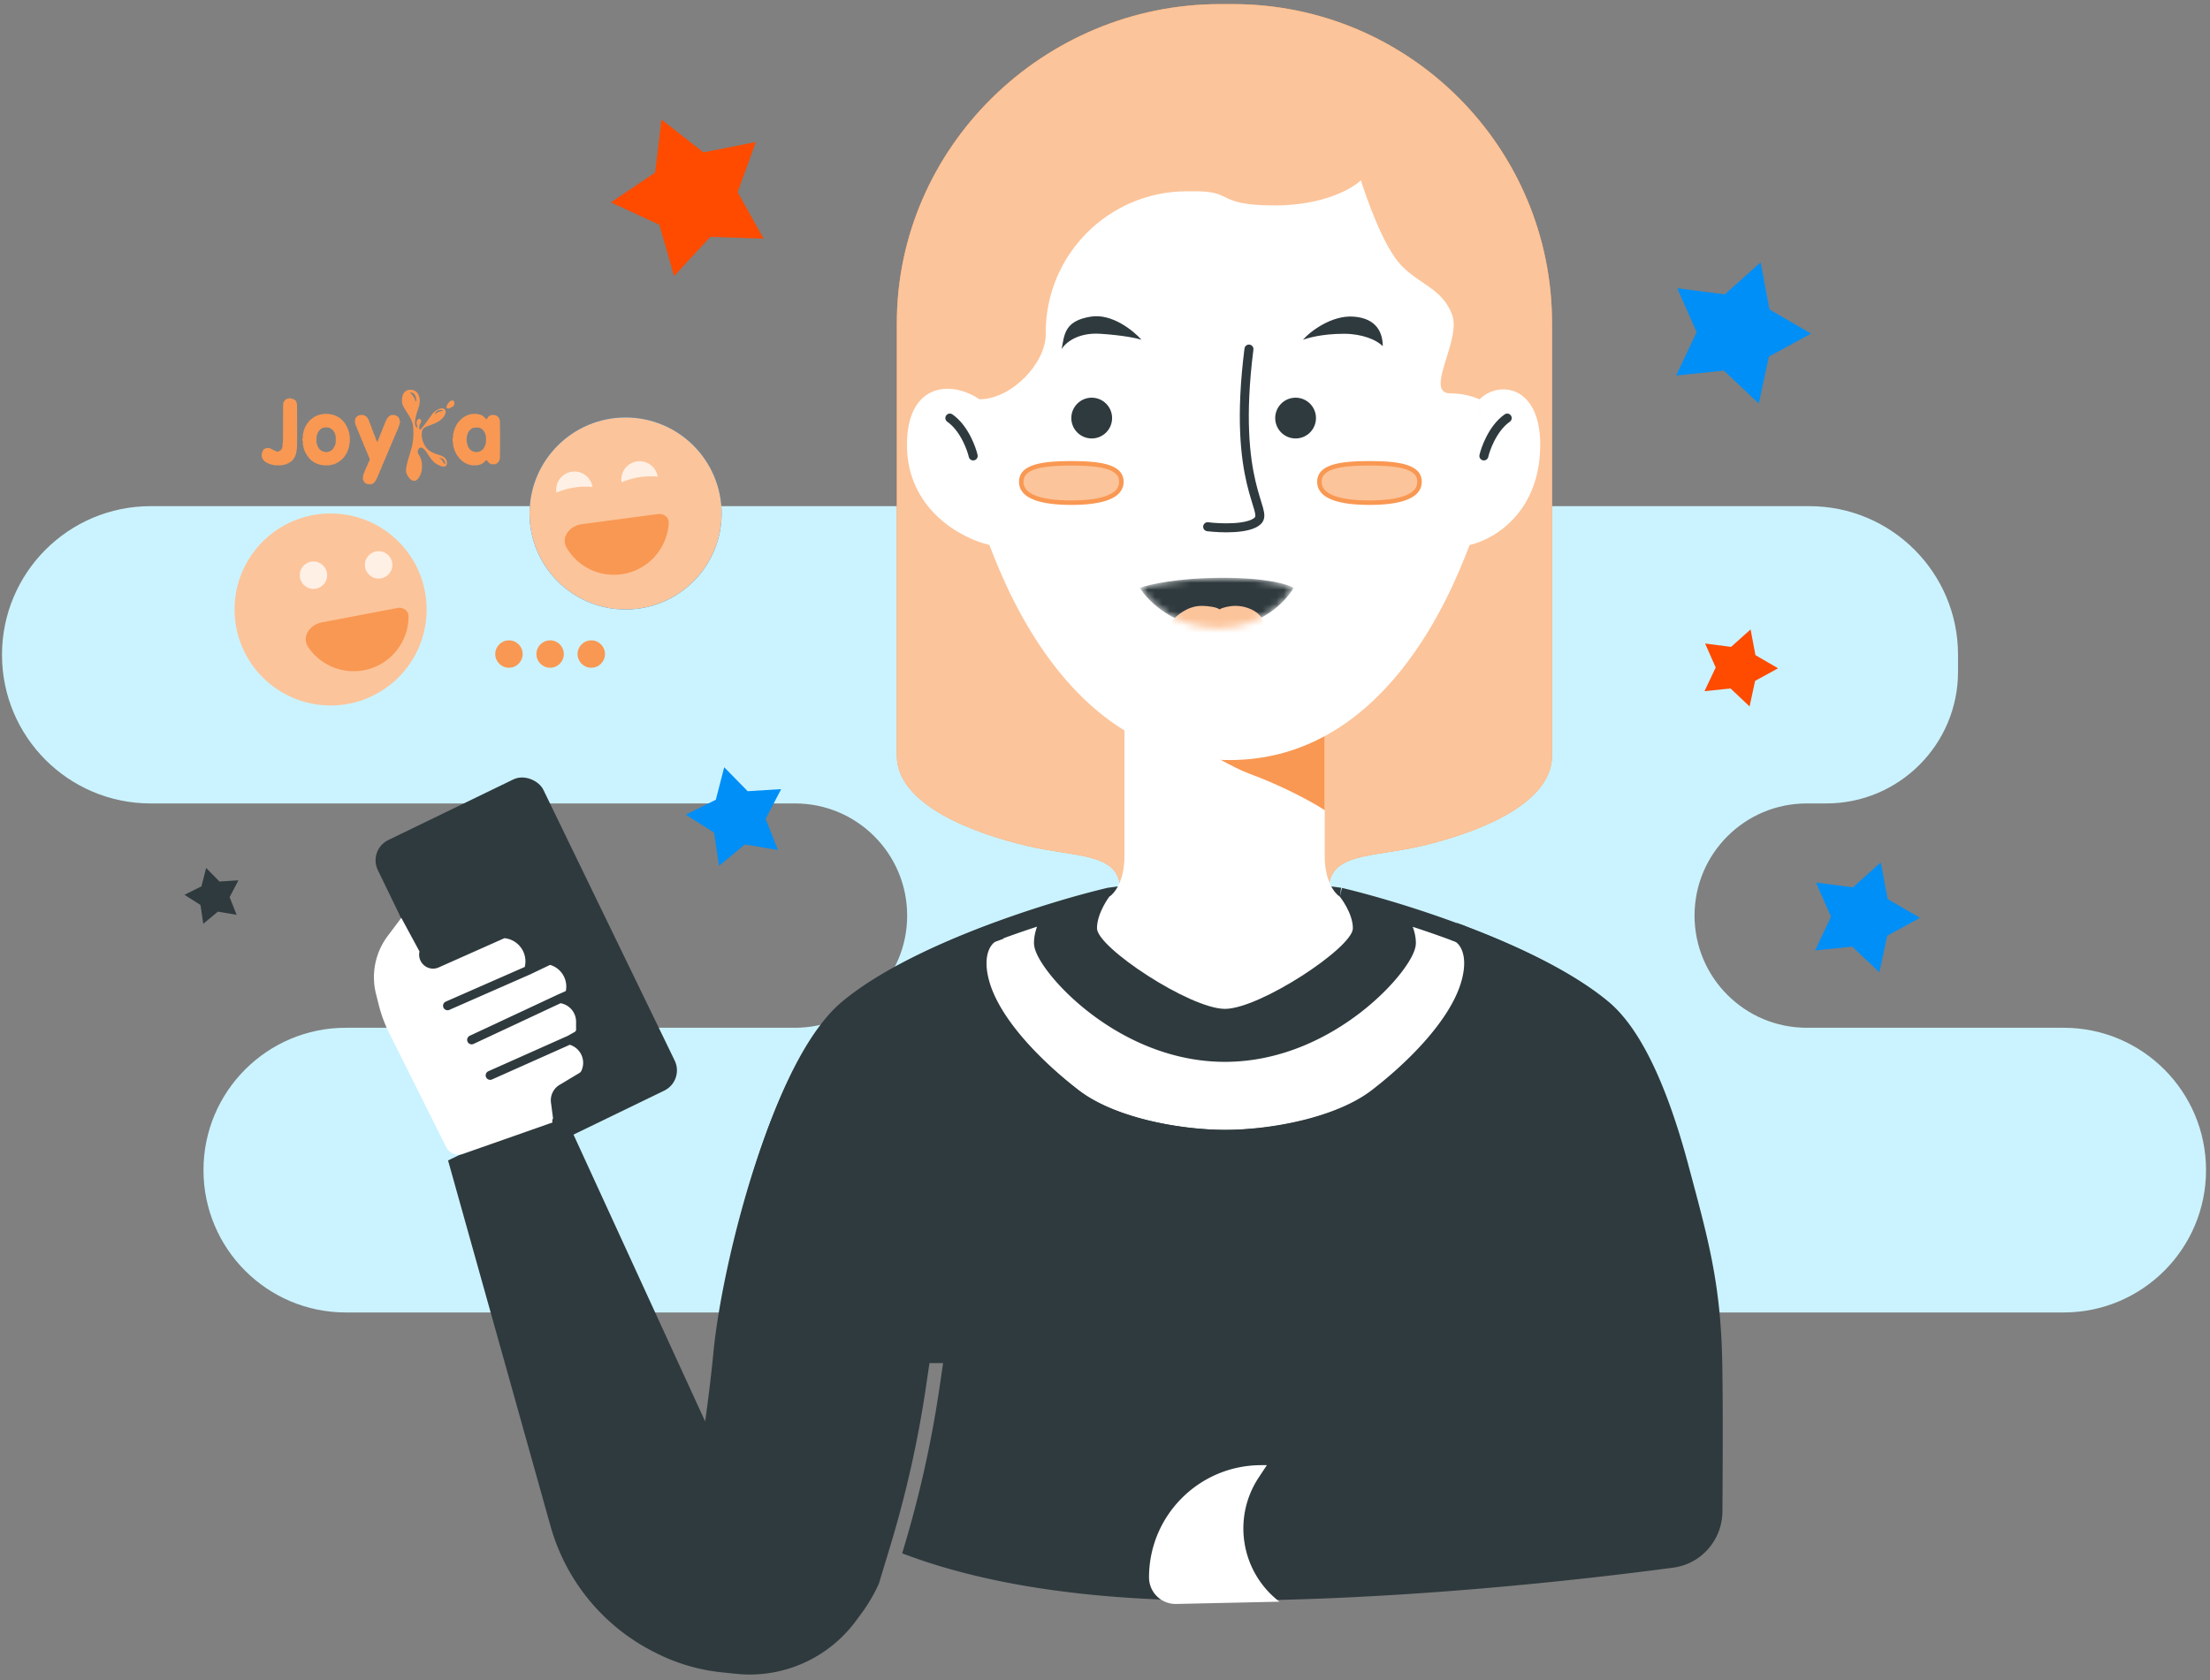 <svg width="309" height="235" fill="none" xmlns="http://www.w3.org/2000/svg">
    <rect width="100%" height="100%" fill="#808080" stroke="none"/>
    <path d="M21.067 70.791h231.915c11.481 0 20.788 9.308 20.788 20.789v2.368c0 10.173-8.247 18.42-18.42 18.42h-2.734c-8.664 0-15.687 7.024-15.687 15.687 0 8.664 7.023 15.687 15.687 15.687h35.918c10.996 0 19.91 8.914 19.91 19.909 0 10.996-8.914 19.91-19.91 19.91H48.361c-10.996 0-19.91-8.914-19.91-19.91 0-10.995 8.914-19.909 19.91-19.909h62.791c8.664 0 15.687-7.023 15.687-15.687 0-8.663-7.023-15.687-15.687-15.687H21.067C9.586 112.368.28 103.061.28 91.58S9.586 70.79 21.067 70.79z" fill="#CBF3FF"/>
    <rect x="51.455" y="118.862" width="25.727" height="48.368" rx="3.144" transform="rotate(-25.868 51.455 118.862)" fill="#2F3A3E"/>
    <path d="M118.576 141.034c-9.411 7.814-14.215 35.488-15.44 48.348h136.266c-1.226-12.86-6.029-40.534-15.44-48.348-4.998-4.149-12.688-7.748-20.037-10.503.864.335 2.923 2.293 1.643 6.955-1.628 5.931-8.009 12.136-12.999 15.978-5.346 4.116-14.822 5.81-21.3 5.81-6.478 0-15.955-1.694-21.3-5.81-4.99-3.842-11.372-10.047-13-15.978-1.28-4.662.765-6.635 1.628-6.97-7.334 2.757-15.014 6.361-20.021 10.518z" fill="#2F3A3E"/>
    <path d="M153.379 129.808c0-2.14 1.714-4.401 1.714-4.401a121.484 121.484 0 00-6.675 1.807l-.876.264s-1.713 2.262-1.713 4.401c0 2.675 10.702 15.372 25.44 15.372 14.738 0 25.44-12.697 25.44-15.372 0-2.139-1.8-4.401-1.8-4.401l-.878-.264a123.487 123.487 0 00-6.687-1.807s1.814 2.261 1.814 4.401c0 2.675-13.019 11.226-17.889 11.226-4.871 0-17.89-8.551-17.89-11.226z" fill="#2F3A3E"/>
    <path d="M153.379 129.808c0-2.14 1.714-4.401 1.714-4.401a121.484 121.484 0 00-6.675 1.807l-.876.264s-1.713 2.262-1.713 4.401c0 2.675 10.702 15.372 25.44 15.372 14.738 0 25.44-12.697 25.44-15.372 0-2.139-1.8-4.401-1.8-4.401l-.878-.264a123.487 123.487 0 00-6.687-1.807s1.814 2.261 1.814 4.401c0 2.675-13.019 11.226-17.889 11.226-4.871 0-17.89-8.551-17.89-11.226z" fill="#2F3A3E"/>
    <path d="M145.829 131.879c0-2.139 1.713-4.401 1.713-4.401a153.246 153.246 0 00-7.762 2.599l-1.183.439c-.863.335-2.908 2.308-1.628 6.97 1.628 5.931 8.01 12.136 13 15.978 5.345 4.116 14.822 5.81 21.3 5.81 6.478 0 15.954-1.694 21.3-5.81 4.99-3.842 11.371-10.047 12.999-15.978 1.28-4.662-.779-6.62-1.643-6.955l-.782-.291a153.097 153.097 0 00-9.112-3.026l.878.264s1.8 2.262 1.8 4.401c0 2.675-10.702 15.372-25.44 15.372-14.738 0-25.44-12.697-25.44-15.372z" fill="#fff"/>
    <path d="M155.093 125.407s-1.714 2.261-1.714 4.401c0 2.675 13.019 11.226 17.89 11.226 4.87 0 17.889-8.551 17.889-11.226 0-2.14-1.814-4.401-1.814-4.401l-.922-.126-15.153-2.072-15.249 2.072-.927.126z" fill="#fff"/>
    <path d="M155.093 125.407s-1.714 2.261-1.714 4.401c0 2.675 13.019 11.226 17.89 11.226 4.87 0 17.889-8.551 17.889-11.226 0-2.14-1.814-4.401-1.814-4.401m-32.251 0l.927-.126 15.249-2.072 15.153 2.072.922.126m-32.251 0a121.484 121.484 0 00-6.675 1.807m75.544 13.82c9.411 7.814 14.214 35.488 15.44 48.348H101.2c1.226-12.86 7.965-40.534 17.376-48.348 5.007-4.157 12.687-7.761 20.021-10.518m85.365 10.518c-5.176-4.297-13.238-8.003-20.819-10.794m20.819 10.794c-4.998-4.149-12.688-7.748-20.037-10.503m-16.581-5.124c1.793.424 4.091 1.033 6.687 1.807m-46.489.264s-1.713 2.262-1.713 4.401c0 2.675 10.702 15.372 25.44 15.372 14.738 0 25.44-12.697 25.44-15.372 0-2.139-1.8-4.401-1.8-4.401l-.878-.264m-46.489.264l.876-.264m-.876.264a153.246 153.246 0 00-7.762 2.599m-1.183.439c-.863.335-2.908 2.308-1.628 6.97 1.628 5.932 8.01 12.136 13 15.978 5.345 4.116 14.822 5.81 21.3 5.81 6.478 0 15.954-1.694 21.3-5.81 4.99-3.842 11.371-10.046 12.999-15.978 1.28-4.662-.779-6.62-1.643-6.955m-65.328-.015c.396-.149.79-.295 1.183-.439m-1.183.439l1.183-.439m64.145.454l-.782-.291m0 0a153.097 153.097 0 00-9.112-3.026m-45.613 0c-2.645.79-5.597 1.751-8.638 2.863" stroke="#2F3A3E" stroke-width="2.516"/>
    <path fill-rule="evenodd" clip-rule="evenodd" d="M105.578 162.926c-3.119 9.565-5.214 19.78-5.837 26.316-.226 2.375-.52 4.808-.754 6.624a217.211 217.211 0 01-.395 2.924l-20.228-44.078-15.717 7.586 14.33 51.15a28.254 28.254 0 0014.5 17.613l.331.166a26.22 26.22 0 009.054 2.658l2.027.213a18.453 18.453 0 0016.744-7.348l.749-1.009a23.193 23.193 0 002.497-4.238l1.632-5.395a154.392 154.392 0 004.971-22.243l.51-3.468a.943.943 0 111.867.274l-.51 3.469a156.352 156.352 0 01-5.032 22.514l-.179.591c10.249 3.917 24.482 6.62 44.261 6.62 25.531 0 51.542-3.014 63.54-4.612 3.96-.528 6.864-3.891 6.891-7.885.047-6.942.085-17.277-.058-22.085-.29-9.817-1.929-15.952-4.254-24.648l-.433-1.622c-1.276-4.792-2.818-9.46-4.652-13.442-1.822-3.959-3.983-7.353-6.549-9.484-4.975-4.13-12.438-7.673-19.565-10.398-.117-.044-.232-.093-.347-.141-.107-.045-.213-.09-.321-.132a2.433 2.433 0 00-.091-.032l-.86-.302-.438 1.179-.435 1.18c.254.094.509.188.764.284a.69.69 0 01.107.064c.067.046.151.115.244.211.185.19.395.479.565.889.335.806.548 2.167-.033 4.285-.741 2.7-2.603 5.564-4.974 8.278-2.355 2.695-5.133 5.152-7.58 7.036-2.477 1.907-5.993 3.305-9.756 4.223-3.747.914-7.635 1.326-10.777 1.326-3.141 0-7.03-.412-10.776-1.326-3.764-.918-7.279-2.316-9.756-4.223-2.448-1.884-5.226-4.341-7.581-7.036-2.371-2.714-4.232-5.578-4.973-8.278-.582-2.119-.373-3.486-.039-4.297a2.82 2.82 0 01.562-.894c.092-.096.176-.165.242-.211.059-.041.095-.058.103-.062l1.162-.431.005-.002-.869-2.36c-.397.144-.795.292-1.194.442-7.364 2.768-15.207 6.432-20.382 10.728-2.545 2.113-4.845 5.481-6.879 9.428-2.045 3.968-3.872 8.624-5.434 13.411z" fill="#2F3A3E"/>
    <path d="M178.893 224.011l-14.438.317a3.717 3.717 0 01-3.799-3.717c0-8.668 7.027-15.695 15.695-15.695h.779l-1.153 1.751c-3.722 5.652-2.45 13.22 2.916 17.344z" fill="#fff"/>
    <path d="M143.604 118.31c6.955 1.644 13.025.885 13.025 6.196h29.142c0-5.311 6.07-4.552 13.026-6.196 6.955-1.644 18.21-5.565 18.21-12.646v-60.44c0-24.66-19.991-44.65-44.651-44.65h-1.76c-24.661 0-45.203 19.99-45.203 44.65v60.44c0 7.081 11.255 11.002 18.211 12.646z" fill="#F99853"/>
    <path d="M143.604 118.31c6.955 1.644 13.025.885 13.025 6.196h29.142c0-5.311 6.07-4.552 13.026-6.196 6.955-1.644 18.21-5.565 18.21-12.646v-60.44c0-24.66-19.991-44.65-44.651-44.65h-1.76c-24.661 0-45.203 19.99-45.203 44.65v60.44c0 7.081 11.255 11.002 18.211 12.646z" fill="#FCC49A"/>
    <path d="M153.38 129.832c0-2.147 1.713-4.417 1.713-4.417.709-.432 2.126-2.17 2.126-5.669V98.669h28v21.077c0 3.499 1.416 5.237 2.125 5.669 0 0 1.814 2.27 1.814 4.417 0 2.685-13.019 11.268-17.889 11.268-4.87 0-17.889-8.583-17.889-11.268z" fill="#fff"/>
    <path fill-rule="evenodd" clip-rule="evenodd" d="M185.219 113.316v-15.43h-28v2.697c4.34-.4 12.964 5.971 17.426 7.609 4.791 1.758 9.049 4.099 10.574 5.124z" fill="#F99853"/>
    <path fill-rule="evenodd" clip-rule="evenodd" d="M171.908 106.302c-21.807 0-31.045-23.615-33.392-29.614l-.184-.47c-3.841-.885-11.523-4.924-11.523-14.003 0-8.425 5.919-9.176 10.139-6.375 4.488 0 9.264-5.049 9.264-9.062v-.284c0-10.903 8.842-19.741 19.745-19.741h1.246c2.399 0 3.206.392 4.101.827 1.115.542 2.367 1.15 6.999 1.15 6.682 0 10.771-2.344 11.98-3.516 0 0 2.121 6.987 4.726 10.77 1.112 1.617 2.505 2.562 3.848 3.474 1.689 1.147 3.3 2.24 4.174 4.55.603 1.59-.13 3.949-.791 6.075-.823 2.648-1.534 4.936.585 4.936 1.352 0 2.69.267 3.939.785l.104.043.068 3.075c-.009-1.423-.034-1.923-.068-3.075 2.63-2.63 8.485-2.057 8.485 6.368 0 9.079-6.028 13.118-9.869 14.004l-.184.467v.002c-2.347 5.999-11.585 29.614-33.392 29.614z" fill="#fff"/>
    <path d="M207.474 63.767c.107-.474.393-1.377.882-2.346.538-1.065 1.32-2.21 2.381-2.95M136.071 63.767c-.108-.474-.394-1.377-.882-2.346-.538-1.065-1.321-2.21-2.381-2.95" stroke="#2F3A3E" stroke-width="1.258" stroke-linecap="round" stroke-linejoin="round"/>
    <mask id="a" maskUnits="userSpaceOnUse" x="159" y="80" width="22" height="8">
        <path d="M170.958 80.808c-6.183 0-10.305.933-11.593 1.4 1.143 1.884 4.927 5.652 10.917 5.652s9.548-3.768 10.578-5.651c-.724-.468-3.719-1.401-9.902-1.401z" fill="#C4C4C4"/>
    </mask>
    <g mask="url(#a)">
        <path d="M170.958 80.808c-6.183 0-10.305.933-11.593 1.4 1.143 1.884 4.927 5.652 10.917 5.652s9.548-3.768 10.578-5.651c-.724-.468-3.719-1.401-9.902-1.401z" fill="#2F3A3E"/>
        <path d="M168.011 84.735c-1.971 0-3.558 1.385-4.106 2.077 0 2.995 4.106 3.382 6.522 3.382 2.415 0 6.183-.677 6.183-3.044 0-1.297-1.981-2.415-3.865-2.415-.816 0-1.847.23-2.223.497-.379-.322-1.637-.497-2.511-.497z" fill="#FCC49A"/>
    </g>
    <path d="M168.852 73.667c1.79.224 5.694.376 6.983-.806 1.612-1.477-3.626-4.969-1.208-24.04" stroke="#2F3A3E" stroke-width="1.258" stroke-linecap="round" stroke-linejoin="round"/>
    <circle cx="152.641" cy="58.471" r="2.851" fill="#2F3A3E"/>
    <circle cx="181.148" cy="58.471" r="2.851" fill="#2F3A3E"/>
    <path d="M153.842 46.681c-3.237-.209-4.946 1.34-5.395 2.14.359-2.035.404-3.967 4.091-4.54 2.95-.46 5.935 1.965 7.059 3.235-.569-.191-2.518-.626-5.755-.835zM187.931 46.681c2.485 0 4.542.835 5.406 1.743 0-1.743-.741-3.909-4.102-4.143-2.978-.208-5.935 1.965-7.059 3.235.569-.191 2.511-.835 5.755-.835z" fill="#2F3A3E"/>
    <path d="M156.786 67.378c0 .538-.177.974-.496 1.336-.325.368-.81.672-1.442.912-1.269.482-3.05.676-5.057.676-2.007 0-3.788-.194-5.057-.676-.632-.24-1.117-.544-1.442-.912a1.945 1.945 0 01-.496-1.336c0-.538.176-.947.487-1.273.32-.334.8-.597 1.434-.796 1.272-.399 3.056-.507 5.074-.507s3.802.108 5.074.507c.634.2 1.114.462 1.434.796.311.326.487.735.487 1.273zM198.473 67.378c0 .538-.176.974-.496 1.336-.325.368-.81.672-1.442.912-1.268.482-3.05.676-5.057.676-2.007 0-3.788-.194-5.057-.676-.632-.24-1.117-.544-1.442-.912a1.945 1.945 0 01-.496-1.336c0-.538.176-.947.488-1.273.319-.334.799-.597 1.433-.796 1.272-.399 3.056-.507 5.074-.507s3.802.108 5.075.507c.633.2 1.113.462 1.433.796.312.326.487.735.487 1.273z" fill="#FCC49A" stroke="#F99853" stroke-width=".629"/>
    <path d="M64.715 161.391l13.105-4.605a.094.094 0 01.053-.004.103.103 0 00.12-.115l-.333-2.535a1.886 1.886 0 01.901-1.865l2.781-1.665c.224-.133.402-.331.513-.567a3.27 3.27 0 00-1.709-4.409l-.47-.195 1.011-.572a.967.967 0 00.49-.841v-1.121a3.256 3.256 0 00-2.894-3.236l.993-.435a.812.812 0 00.474-.605 3.789 3.789 0 00-2.573-4.252.811.811 0 00-.598.041l-2.678 1.28.063-.233a3.889 3.889 0 00-3.305-4.864.836.836 0 00-.436.067l-9.132 4.065c-1.09.485-2.212-.61-1.754-1.711l-2.808-5.196-2.318 3.083a9.604 9.604 0 00-1.637 8.113l.398 1.58a18.928 18.928 0 001.424 3.842l8.006 16.018a1.887 1.887 0 002.313.937z" fill="#fff"/>
    <path d="M77.846 156.777v0a.123.123 0 00.144-.137l-.33-2.508a1.886 1.886 0 01.901-1.865l2.781-1.665c.224-.133.402-.331.513-.567v0a3.27 3.27 0 00-1.709-4.409l-.47-.195m-23.147-17.613l2.808 5.196v0c-.458 1.101.664 2.196 1.754 1.711l9.132-4.065a.836.836 0 01.436-.067v0a3.889 3.889 0 013.304 4.864l-.062.233m0 0l-11.325 4.972M73.9 135.69l2.678-1.28a.811.811 0 01.598-.041v0a3.789 3.789 0 012.573 4.252v0a.812.812 0 01-.474.605l-.993.435m-12.336 5.77l12.336-5.77m-9.746 10.736l11.138-4.966m0 0l1.012-.572a.967.967 0 00.49-.841v-1.121a3.256 3.256 0 00-2.894-3.236v0" stroke="#2F3A3E" stroke-width="1.258" stroke-linecap="round" stroke-linejoin="round"/>
    <circle cx="46.224" cy="85.241" r="13.428" fill="#FCC49A"/>
    <circle cx="43.826" cy="80.445" r="1.918" fill="#FFF0E5"/>
    <circle cx="52.938" cy="79.006" r="1.918" fill="#FFF0E5"/>
    <circle cx="87.468" cy="71.813" r="13.428" fill="#008FF7"/>
    <circle cx="87.468" cy="71.813" r="13.428" fill="#FCC49A"/>
    <path d="M91.954 66.662s-1.18-.136-2.573.084c-1.393.221-2.473.715-2.473.715a2.554 2.554 0 015.046-.799zM82.842 68.101s-1.18-.136-2.573.084a10.57 10.57 0 00-2.473.715 2.554 2.554 0 115.046-.799z" fill="#FFF0E5"/>
    <path d="M57.12 86.2a7.673 7.673 0 01-14.016 4.32c-.978-1.434.185-3.145 1.89-3.47l10.57-2.017c.785-.15 1.556.368 1.556 1.167zM93.497 73.149a7.673 7.673 0 01-14.238 3.521c-.895-1.486.363-3.129 2.083-3.357l10.667-1.418c.792-.105 1.533.456 1.488 1.254z" fill="#F99853"/>
    <circle cx="71.162" cy="91.475" r="1.918" fill="#F99853"/>
    <circle cx="76.917" cy="91.475" r="1.918" fill="#F99853"/>
    <circle cx="82.672" cy="91.475" r="1.918" fill="#F99853"/>
    <path fill-rule="evenodd" clip-rule="evenodd" d="M40.379 55.727c0 .02-.066.036-.146.036-.08 0-.146.017-.146.037 0 .02-.025.037-.056.037-.072 0-.309.237-.309.31 0 .031-.016.056-.036.056-.02 0-.037.033-.037.074 0 .04-.016.073-.036.073-.024 0-.036.954-.036 2.788 0 1.834-.013 2.788-.037 2.788-.022 0-.036.135-.036.33 0 .196-.015.33-.037.33-.02 0-.036.042-.036.093 0 .127-.293.421-.419.421-.05 0-.092.017-.092.037 0 .02-.05.037-.11.037s-.109-.017-.109-.037c0-.02-.049-.037-.11-.037-.06 0-.108-.016-.108-.037 0-.02-.033-.036-.073-.036-.04 0-.073-.017-.073-.037 0-.02-.033-.037-.073-.037-.04 0-.073-.016-.073-.036 0-.02-.033-.037-.073-.037-.04 0-.073-.016-.073-.037 0-.02-.033-.036-.073-.036-.04 0-.073-.017-.073-.037 0-.02-.033-.037-.073-.037-.04 0-.073-.016-.073-.036 0-.022-.121-.037-.292-.037-.17 0-.291.015-.291.037 0 .02-.033.036-.073.036-.04 0-.073.017-.073.037 0 .02-.026.037-.057.037-.074 0-.162.088-.162.162 0 .032-.016.058-.036.058-.02 0-.037.033-.037.073 0 .04-.016.074-.036.074-.02 0-.037.05-.037.11s-.016.11-.036.11c-.021 0-.037.11-.037.257 0 .146.016.256.037.256.02 0 .036.05.036.11s.017.11.037.11c.02 0 .036.026.036.056 0 .073.383.458.455.458.03 0 .056.016.056.037 0 .02.032.036.072.036.04 0 .073.017.073.037 0 .02.033.037.073.037.04 0 .073.016.073.036 0 .02.033.037.073.037.04 0 .073.017.073.037 0 .02.066.037.146.037.08 0 .146.016.146.036 0 .02.066.037.146.037.08 0 .146.016.146.037 0 .022.23.036.62.036.389 0 .62-.014.62-.037 0-.02.082-.036.182-.036.1 0 .182-.017.182-.037 0-.02.05-.037.11-.037s.109-.016.109-.036c0-.02.033-.037.073-.037.04 0 .073-.016.073-.037 0-.02.033-.036.073-.036.04 0 .073-.017.073-.037 0-.02.029-.037.065-.037.035 0 .088-.033.117-.073.029-.04.074-.073.1-.073.062 0 .374-.314.374-.376 0-.027.033-.072.073-.101.04-.03.073-.082.073-.118 0-.036.017-.066.037-.066.02 0 .036-.033.036-.073 0-.04.016-.073.036-.073.02 0 .037-.05.037-.11 0-.061.016-.11.036-.11.02 0 .037-.067.037-.147 0-.081.016-.147.036-.147.02 0 .037-.098.037-.22s.016-.22.036-.22c.024 0 .037-1.089.037-3.192s-.013-3.192-.037-3.192c-.02 0-.036-.049-.036-.11 0-.06-.017-.11-.037-.11-.02 0-.036-.025-.036-.056 0-.074-.163-.237-.236-.237-.03 0-.056-.017-.056-.037 0-.02-.033-.036-.073-.036-.04 0-.073-.017-.073-.037 0-.02-.065-.037-.146-.037-.08 0-.146-.016-.146-.036 0-.02-.065-.037-.145-.037-.08 0-.146.016-.146.037zm4.668 2.2c0 .02-.082.037-.183.037-.1 0-.182.017-.182.037 0 .02-.05.037-.11.037s-.109.016-.109.036c0 .02-.05.037-.11.037s-.109.017-.109.037c0 .02-.032.036-.073.036-.04 0-.073.017-.073.037 0 .02-.029.037-.064.037-.036 0-.089.033-.118.073-.029.04-.075.073-.103.073-.027 0-.096.05-.152.11-.056.061-.12.11-.143.11-.054 0-.368.316-.368.37 0 .023-.049.088-.11.144-.06.057-.108.126-.108.154 0 .027-.033.074-.074.103-.04.03-.072.082-.072.118 0 .036-.017.065-.037.065-.02 0-.036.033-.036.074 0 .04-.017.073-.037.073-.02 0-.036.033-.036.074 0 .04-.017.073-.037.073-.02 0-.036.05-.036.11s-.017.11-.037.11c-.02 0-.036.05-.036.11s-.017.11-.037.11c-.02 0-.036.066-.036.147 0 .08-.017.147-.036.147-.022 0-.037.146-.037.366s-.015.367-.036.367c-.02 0-.037.066-.037.147 0 .08.017.147.037.147.021 0 .036.134.036.33s.015.33.037.33c.02 0 .036.083.036.184 0 .1.016.183.036.183.02 0 .037.05.037.11s.016.11.036.11c.02 0 .037.05.037.11s.016.11.036.11c.02 0 .037.033.037.074 0 .04.016.073.036.073.02 0 .037.033.037.073 0 .04.016.074.036.074.02 0 .037.03.037.065 0 .036.032.089.072.118.04.03.074.076.074.104 0 .027.049.096.109.153.06.056.11.121.11.144 0 .053.386.443.44.443.022 0 .087.05.143.11.056.06.128.11.16.11s.059.016.059.037c0 .02.032.036.072.036.04 0 .073.017.073.037 0 .02.033.037.073.037.04 0 .073.016.073.036 0 .02.05.037.11.037s.11.017.11.037c0 .02.048.037.108.037s.11.016.11.036c0 .02.082.037.182.037.1 0 .183.016.183.037 0 .022.218.036.583.036s.584-.014.584-.037c0-.02.065-.036.145-.036.08 0 .146-.017.146-.037 0-.02.066-.037.146-.037.08 0 .146-.016.146-.036 0-.02.033-.037.073-.037.04 0 .073-.016.073-.037 0-.02.033-.036.073-.036.04 0 .073-.017.073-.037 0-.02.033-.037.073-.037.04 0 .073-.016.073-.036 0-.02.026-.037.058-.037s.104-.05.16-.11c.057-.06.12-.11.143-.11.057 0 .587-.539.587-.597 0-.026.033-.071.073-.1.04-.03.073-.082.073-.118 0-.036.016-.066.036-.066.02 0 .037-.029.037-.065 0-.036.032-.089.072-.118a.2.2 0 00.073-.155c0-.056.017-.102.037-.102.02 0 .036-.033.036-.073 0-.04.017-.074.037-.074.02 0 .036-.049.036-.11 0-.06.017-.11.037-.11.02 0 .036-.066.036-.146 0-.081.017-.147.037-.147.02 0 .036-.098.036-.22 0-.123.016-.22.037-.22.022 0 .036-.208.036-.55 0-.343-.014-.55-.036-.55-.02 0-.037-.099-.037-.221s-.016-.22-.036-.22c-.02 0-.037-.05-.037-.11s-.016-.11-.036-.11c-.02 0-.037-.05-.037-.11s-.016-.11-.036-.11c-.02 0-.037-.033-.037-.074 0-.04-.016-.073-.036-.073-.02 0-.037-.046-.037-.102 0-.06-.03-.124-.072-.155-.04-.029-.073-.082-.073-.118 0-.036-.017-.065-.037-.065-.02 0-.036-.03-.036-.066 0-.035-.033-.089-.073-.118-.04-.029-.073-.074-.073-.1 0-.062-.605-.67-.666-.67-.026 0-.071-.033-.1-.074-.029-.04-.082-.073-.117-.073-.036 0-.065-.016-.065-.037 0-.02-.033-.036-.073-.036-.04 0-.073-.017-.073-.037 0-.02-.033-.037-.073-.037-.04 0-.073-.016-.073-.036 0-.02-.05-.037-.11-.037s-.109-.017-.109-.037c0-.02-.05-.036-.11-.036s-.109-.017-.109-.037c0-.02-.082-.037-.182-.037-.1 0-.182-.016-.182-.036 0-.023-.207-.037-.547-.037-.34 0-.547.014-.547.037zm20.786 0c0 .02-.066.037-.146.037-.08 0-.146.017-.146.037 0 .02-.049.037-.11.037-.06 0-.109.016-.109.036 0 .02-.032.037-.073.037-.04 0-.072.017-.072.037 0 .02-.033.036-.073.036-.04 0-.073.017-.073.037 0 .02-.03.037-.065.037-.036 0-.089.033-.118.073-.029.04-.073.073-.1.073-.06 0-.738.682-.738.744 0 .026-.033.071-.073.1-.04.03-.073.083-.073.118 0 .036-.017.066-.037.066-.02 0-.036.033-.036.073 0 .04-.017.073-.037.073-.02 0-.036.033-.036.074 0 .04-.017.073-.037.073-.02 0-.036.033-.036.074 0 .04-.017.073-.037.073-.02 0-.036.05-.036.11s-.016.11-.037.11c-.02 0-.036.05-.036.11s-.016.11-.036.11c-.02 0-.037.066-.037.147 0 .08-.016.147-.036.147-.022 0-.037.122-.037.293 0 .171-.015.294-.036.294-.022 0-.037.134-.037.33 0 .195.015.33.037.33.02 0 .036.11.036.257 0 .147.016.257.037.257.02 0 .036.066.036.146 0 .081.017.147.037.147.02 0 .036.05.036.11s.016.11.036.11c.02 0 .037.05.037.11s.016.11.036.11c.02 0 .037.033.037.074 0 .04.016.073.036.073.02 0 .037.033.037.073 0 .04.016.074.036.074.02 0 .037.033.037.073 0 .04.016.073.036.073.02 0 .037.027.037.06 0 .031.049.104.11.16.06.057.108.122.108.144 0 .057.61.664.667.664.026 0 .07.033.1.073.028.04.081.073.117.073.035 0 .065.017.065.037 0 .02.032.037.073.037.04 0 .073.016.073.036 0 .02.032.037.072.037.04 0 .073.017.073.037 0 .02.05.037.11.037s.11.016.11.036c0 .02.065.037.145.037.08 0 .146.016.146.037 0 .022.194.036.51.036s.511-.014.511-.037c0-.02.066-.036.146-.036.08 0 .146-.017.146-.037 0-.02.033-.037.073-.037.04 0 .073-.016.073-.036 0-.02.032-.037.073-.037.04 0 .073-.016.073-.037 0-.02.025-.036.056-.036s.154-.1.272-.22c.21-.216.328-.275.328-.165 0 .073.383.458.455.458.03 0 .055.017.055.037 0 .022.146.037.365.037s.365-.015.365-.037c0-.02.025-.037.055-.037.073 0 .382-.311.382-.384 0-.03.017-.056.037-.056.02 0 .036-.05.036-.11s.017-.11.037-.11c.024 0 .036-.93.036-2.715 0-1.785-.012-2.715-.036-2.715-.02 0-.037-.05-.037-.11s-.016-.11-.036-.11c-.02 0-.037-.025-.037-.056 0-.094-.315-.384-.418-.384-.05 0-.092-.017-.092-.037 0-.021-.134-.036-.328-.036-.195 0-.329.015-.329.036 0 .02-.029.037-.064.037-.036 0-.089.033-.118.073-.029.04-.082.074-.117.074a.063.063 0 00-.065.065c0 .036-.033.09-.073.118-.04.03-.073.082-.073.118 0 .124-.114.065-.365-.191-.138-.141-.277-.257-.308-.257-.031 0-.056-.017-.056-.037 0-.02-.05-.036-.11-.036s-.11-.017-.11-.037c0-.02-.065-.037-.145-.037-.08 0-.146-.016-.146-.036 0-.023-.195-.037-.51-.037-.317 0-.511.014-.511.037zm-15.608.147c0 .02-.033.037-.073.037-.04 0-.073.017-.073.037 0 .02-.025.036-.056.036-.03 0-.113.058-.182.128-.07.07-.127.152-.127.183s-.016.056-.036.056c-.022 0-.036.147-.036.367s.014.367.036.367c.02 0 .036.05.036.11s.017.11.037.11c.02 0 .036.033.036.073 0 .04.017.074.037.074.02 0 .036.05.036.11s.017.11.037.11c.02 0 .036.033.036.073 0 .04.017.074.037.074.02 0 .036.05.036.11s.017.11.037.11c.02 0 .036.033.036.073 0 .04.017.074.036.074.02 0 .037.032.037.073 0 .04.016.073.036.073.02 0 .037.05.037.11s.016.11.036.11c.02 0 .037.033.037.074 0 .04.016.073.036.073.02 0 .037.05.037.11s.016.11.036.11c.02 0 .037.033.037.074 0 .04.016.073.036.073.02 0 .037.05.037.11s.016.11.036.11c.02 0 .037.033.037.073 0 .04.016.074.036.074.02 0 .037.033.037.073 0 .04.016.074.036.074.02 0 .037.05.037.11s.016.11.036.11c.02 0 .036.033.036.073 0 .04.017.073.037.073.02 0 .036.05.036.11 0 .061.017.11.037.11.02 0 .036.034.036.074 0 .04.017.073.037.073.02 0 .036.033.036.074 0 .04.017.073.037.073.02 0 .036.05.036.11s.017.11.037.11c.02 0 .036.033.036.073 0 .04.017.074.037.074.02 0 .036.05.036.11s.016.11.036.11c.02 0 .037.033.037.073 0 .04.016.074.036.074.02 0 .037.033.037.073 0 .04.016.073.036.073.02 0 .037.05.037.11 0 .061.016.11.036.11.02 0 .037.034.037.074 0 .04.016.073.036.073.02 0 .037.05.037.11s.016.11.036.11c.02 0 .037.066.037.147 0 .08-.017.147-.037.147-.02 0-.036.033-.036.073 0 .04-.017.074-.037.074-.02 0-.036.033-.036.073 0 .04-.017.073-.037.073-.02 0-.036.033-.036.074 0 .04-.017.073-.037.073-.02 0-.036.05-.036.11s-.017.11-.037.11c-.02 0-.036.033-.036.074 0 .04-.017.073-.037.073-.02 0-.036.033-.036.073 0 .04-.016.074-.036.074-.02 0-.037.033-.037.073 0 .04-.016.073-.036.073-.02 0-.037.05-.037.11 0 .061-.016.11-.036.11-.02 0-.037.034-.037.074 0 .04-.016.073-.036.073-.02 0-.037.05-.037.11s-.016.11-.036.11c-.02 0-.037.033-.037.074 0 .04-.016.073-.036.073-.02 0-.037.066-.037.147 0 .08-.016.147-.036.147-.021 0-.036.122-.036.293 0 .171.015.294.036.294.02 0 .036.033.036.073 0 .04.017.073.037.073.02 0 .036.026.036.057 0 .073.163.237.236.237.03 0 .056.016.056.037 0 .02.033.036.073.036.04 0 .073.017.073.037 0 .022.146.037.365.037.218 0 .364-.015.364-.037 0-.02.025-.037.056-.037.072 0 .382-.311.382-.384 0-.03.016-.056.036-.056.02 0 .037-.033.037-.073 0-.04.016-.074.036-.074.02 0 .037-.033.037-.073 0-.04.016-.074.036-.074.02 0 .037-.033.037-.073 0-.04.016-.073.036-.073.02 0 .037-.033.037-.074 0-.04.016-.073.036-.073.02 0 .037-.05.037-.11s.016-.11.036-.11c.02 0 .036-.033.036-.073 0-.04.017-.074.037-.074.02 0 .036-.033.036-.073 0-.04.017-.074.037-.074.02 0 .036-.05.036-.11s.017-.11.037-.11c.02 0 .036-.033.036-.073 0-.04.017-.073.037-.073.02 0 .036-.034.036-.074 0-.04.017-.073.037-.073.02 0 .036-.05.036-.11s.017-.11.037-.11c.02 0 .036-.033.036-.074 0-.04.017-.073.037-.073.02 0 .036-.05.036-.11s.017-.11.037-.11c.02 0 .036-.033.036-.073 0-.04.016-.074.037-.074.02 0 .036-.033.036-.073 0-.04.016-.074.036-.074.02 0 .037-.05.037-.11s.016-.11.036-.11c.02 0 .037-.033.037-.073 0-.04.016-.074.036-.074.02 0 .037-.032.037-.073 0-.04.016-.073.036-.073.02 0 .037-.05.037-.11s.016-.11.036-.11c.02 0 .037-.033.037-.074 0-.04.016-.073.036-.073.02 0 .036-.033.036-.073 0-.04.017-.074.037-.074.02 0 .036-.05.036-.11s.017-.11.037-.11c.02 0 .036-.033.036-.073 0-.04.017-.074.037-.074.02 0 .036-.033.036-.073 0-.04.017-.073.037-.073.02 0 .036-.05.036-.11 0-.061.017-.11.037-.11.02 0 .036-.034.036-.074 0-.04.017-.073.037-.073.02 0 .036-.05.036-.11s.017-.11.037-.11c.02 0 .036-.033.036-.074 0-.04.017-.073.037-.073.02 0 .036-.033.036-.073 0-.04.016-.074.037-.074.02 0 .036-.05.036-.11s.016-.11.036-.11c.02 0 .037-.033.037-.073 0-.04.016-.074.036-.074.02 0 .037-.033.037-.073 0-.04.016-.073.036-.073.02 0 .037-.05.037-.11 0-.061.016-.11.036-.11.02 0 .037-.034.037-.074 0-.04.016-.073.036-.073.02 0 .037-.033.037-.074 0-.04.016-.073.036-.073.02 0 .037-.05.037-.11s.016-.11.036-.11c.02 0 .036-.033.036-.074 0-.04.017-.073.037-.073.02 0 .036-.033.036-.073 0-.04.017-.074.037-.074.02 0 .036-.05.036-.11s.017-.11.037-.11c.02 0 .036-.033.036-.073 0-.04.017-.074.037-.074.02 0 .036-.032.036-.073 0-.04.017-.073.037-.073.02 0 .036-.05.036-.11s.017-.11.037-.11c.02 0 .036-.033.036-.074 0-.04.017-.073.037-.073.02 0 .036-.05.036-.11s.016-.11.036-.11c.02 0 .037-.05.037-.11s.016-.11.036-.11c.02 0 .037-.066.037-.147 0-.08.016-.147.036-.147.02 0 .037-.066.037-.146 0-.081-.017-.147-.037-.147-.02 0-.036-.066-.036-.147 0-.08-.017-.147-.037-.147-.02 0-.036-.025-.036-.056 0-.073-.236-.31-.309-.31-.03 0-.056-.017-.056-.037 0-.02-.032-.037-.073-.037-.04 0-.073-.017-.073-.037 0-.021-.133-.036-.328-.036-.194 0-.328.015-.328.036 0 .02-.025.037-.056.037-.072 0-.455.385-.455.458 0 .03-.016.056-.036.056-.02 0-.037.033-.037.073 0 .04-.016.073-.036.073-.02 0-.036.033-.036.074 0 .04-.017.073-.037.073-.02 0-.036.033-.036.074 0 .04-.017.073-.037.073-.02 0-.036.05-.036.11s-.017.11-.037.11c-.02 0-.036.033-.036.073 0 .04-.017.074-.037.074-.02 0-.036.05-.036.11s-.017.11-.037.11c-.02 0-.036.033-.036.073 0 .04-.017.074-.036.074-.02 0-.037.05-.037.11s-.016.11-.036.11c-.02 0-.037.033-.037.073 0 .04-.016.073-.036.073-.02 0-.037.05-.037.11 0 .061-.016.11-.036.11-.02 0-.037.034-.037.074 0 .04-.016.073-.036.073-.02 0-.037.05-.037.11s-.016.11-.036.11c-.02 0-.037.033-.037.074 0 .04-.016.073-.036.073-.02 0-.037.05-.037.11s-.016.11-.036.11c-.02 0-.037.033-.037.074 0 .04-.016.073-.036.073-.02 0-.037.05-.037.11s-.016.11-.036.11c-.02 0-.036.033-.036.073 0 .04-.017.074-.037.074-.02 0-.036.033-.036.073 0 .04-.01.074-.021.074-.043 0-.125-.107-.125-.163 0-.032-.017-.058-.037-.058-.02 0-.036-.05-.036-.11s-.017-.11-.037-.11c-.02 0-.036-.05-.036-.11s-.017-.11-.037-.11c-.02 0-.036-.033-.036-.073 0-.04-.016-.074-.036-.074-.02 0-.037-.049-.037-.11 0-.06-.016-.11-.036-.11-.02 0-.037-.033-.037-.073 0-.04-.016-.073-.036-.073-.02 0-.037-.05-.037-.11 0-.061-.016-.11-.036-.11-.02 0-.037-.05-.037-.11 0-.061-.016-.11-.036-.11-.02 0-.037-.034-.037-.074 0-.04-.016-.073-.036-.073-.02 0-.037-.05-.037-.11s-.016-.11-.036-.11c-.02 0-.037-.05-.037-.11 0-.061-.016-.11-.036-.11-.02 0-.036-.034-.036-.074 0-.04-.017-.073-.037-.073-.02 0-.036-.05-.036-.11s-.017-.11-.037-.11c-.02 0-.036-.033-.036-.074 0-.04-.017-.073-.037-.073-.02 0-.036-.05-.036-.11s-.017-.11-.037-.11c-.02 0-.036-.046-.036-.102 0-.06-.03-.124-.073-.155-.04-.03-.073-.075-.073-.101 0-.067-.24-.303-.309-.303-.03 0-.056-.016-.056-.036 0-.02-.033-.037-.073-.037-.04 0-.073-.017-.073-.037 0-.021-.133-.036-.328-.036-.194 0-.328.015-.328.036zm-4.595 1.688c0 .02.097.037.219.037.121 0 .219.016.219.036 0 .02.029.037.065.037.035 0 .088.033.117.073.029.04.074.074.1.074.063 0 .301.24.301.302 0 .027.033.072.073.101a.201.201 0 01.073.155c0 .056.016.102.037.102.02 0 .036.05.036.11s.016.11.036.11c.023 0 .037.22.037.587s-.014.587-.037.587c-.02 0-.036.05-.036.11s-.017.11-.036.11c-.02 0-.037.033-.037.074 0 .04-.016.073-.036.073-.02 0-.037.033-.037.073 0 .04-.016.074-.036.074-.02 0-.037.025-.037.056 0 .072-.31.384-.382.384-.03 0-.055.016-.055.036 0 .02-.033.037-.073.037-.04 0-.073.017-.073.037 0 .02-.066.037-.146.037-.08 0-.146.016-.146.036 0 .02-.066.037-.146.037-.08 0-.146-.017-.146-.037 0-.02-.082-.036-.182-.036-.1 0-.182-.017-.182-.037 0-.02-.03-.037-.065-.037-.036 0-.089-.033-.118-.073-.029-.04-.074-.074-.1-.074-.063 0-.228-.165-.228-.228 0-.027-.033-.073-.073-.102-.04-.029-.073-.082-.073-.118 0-.036-.016-.065-.036-.065-.02 0-.037-.05-.037-.11s-.016-.11-.036-.11c-.02 0-.037-.05-.037-.11s-.016-.11-.036-.11c-.023 0-.037-.196-.037-.514s.014-.514.037-.514c.02 0 .036-.049.036-.11 0-.06.017-.11.037-.11.02 0 .036-.05.036-.11s.017-.11.037-.11c.02 0 .036-.026.036-.058 0-.033.05-.105.11-.162.06-.056.109-.122.109-.146 0-.058.093-.147.153-.147.027 0 .073-.033.102-.074a.199.199 0 01.154-.073c.056 0 .101-.017.101-.037 0-.02.083-.036.183-.036.1 0 .182-.017.182-.037 0-.02.017-.037.037-.037.02 0 .036.017.036.037zm21.443.073c0 .02.033.037.073.037.04 0 .073.016.073.037 0 .02.025.036.055.036.068 0 .382.31.382.376 0 .027.033.072.073.101a.2.2 0 01.073.155c0 .056.017.102.037.102.02 0 .036.05.036.11s.016.11.037.11c.022 0 .036.22.036.587s-.014.587-.036.587c-.02 0-.037.05-.037.11s-.016.11-.036.11c-.02 0-.037.033-.037.074 0 .04-.016.073-.036.073-.02 0-.037.033-.037.073 0 .04-.016.074-.036.074-.02 0-.037.025-.037.056 0 .072-.31.384-.382.384-.03 0-.055.016-.055.036 0 .02-.033.037-.073.037-.04 0-.073.017-.073.037 0 .02-.066.037-.146.037-.08 0-.146.016-.146.036 0 .02-.066.037-.146.037-.08 0-.146-.017-.146-.037 0-.02-.082-.036-.182-.036-.1 0-.182-.017-.182-.037 0-.02-.03-.037-.065-.037-.036 0-.089-.033-.118-.073-.029-.04-.074-.074-.1-.074-.063 0-.228-.165-.228-.228 0-.027-.033-.073-.073-.102-.04-.029-.073-.082-.073-.118 0-.036-.016-.065-.036-.065-.02 0-.037-.05-.037-.11s-.016-.11-.036-.11c-.02 0-.037-.066-.037-.147 0-.08-.016-.147-.036-.147-.023 0-.037-.183-.037-.477 0-.293.014-.477.037-.477.02 0 .036-.049.036-.11 0-.06.017-.11.037-.11.02 0 .036-.05.036-.11s.017-.11.037-.11c.02 0 .036-.026.036-.058 0-.033.05-.105.11-.162.06-.056.11-.13.11-.161 0-.033.025-.059.057-.059s.105-.05.16-.11c.064-.068.14-.11.198-.11.052 0 .095-.017.095-.037 0-.022.17-.036.437-.036.268 0 .438.014.438.036zM59.014 61.303c-.073-.38-.117-1.204.291-1.468.51-.33 1.605-.513 2.298-1.1.693-.587.875-1.174.547-1.504-.328-.33-1.276.073-1.75.733-.475.66-1.168 1.614-1.423 1.908-.255.293-.255.22-.292.183-.036-.036-.146-.44.073-.807.22-.367.11-.587-.073-.66-.182-.073-.51.22-.437.66.073.44.146.44.073.55-.073.11-.292-.293-.292-.586 0-1.358.73-2.275.656-3.229 0-.489-.255-1.467-1.276-1.467-1.276 0-1.203 1.357-1.203 1.65 0 .881 1.422 2.165 1.531 3.376.085.513.16 1.87-.218 3.191-.475 1.651-.824 2.605-.73 3.265.094.66 1.313 2.422 2.115.074.073-.318.175-1.108 0-1.725-.219-.77-.656-.953-.437-1.43.218-.477.547-.367.911 0 .365.367.912 1.54 1.605 1.944.693.404 1.167.514 1.386.257.218-.257.182-.917-.401-1.247-.584-.33-1.131-.294-1.933-.844-.642-.44-.948-1.333-1.021-1.724zm-.949-5.943c-.145-.382-.522-.477-.692-.477-.025.012-.022.08.182.256.255.22.474.734.51.844.03.088.11.184.146.22a2.08 2.08 0 00-.145-.843zm3.173 2.054c-.262.088-.401.38-.438.514.025.024.088.044.146-.074.073-.146.474-.293.657-.33.182-.037.4-.11.291-.147-.109-.036-.328-.073-.656.037zm.839 6.933c-.146-.234-.45-.293-.584-.293-.109.037-.036.073 0 .073.037 0 .329.147.438.44.088.235.255.319.328.33 0-.085-.036-.315-.182-.55z" fill="#F99853"/>
    <path d="M62.441 57.047c-.036-.085-.029-.352.292-.734.401-.477.693-.293.766-.146.073.146.073.587-.255.733-.328.147-.51.367-.803.147z" fill="#F99853"/>
    <path d="M92.482 16.72l5.882 4.59 7.319-1.451-2.548 7.012 3.643 6.512-7.457-.256-5.067 5.477-2.062-7.171-6.774-3.127 6.183-4.176.881-7.41z" fill="#FE4B00"/>
    <path d="M246.167 36.69l1.243 6.595 5.804 3.37-5.889 3.22-1.412 6.562-4.882-4.605-6.677.685 2.872-6.067-2.715-6.138 6.657.856 4.999-4.478z" fill="#008FF7"/>
    <path d="M244.767 88.029l.678 3.598 3.167 1.84-3.213 1.756-.771 3.58-2.663-2.512-3.643.373 1.566-3.31-1.481-3.349 3.632.467 2.728-2.443z" fill="#FE4B00"/>
    <path d="M262.97 120.615l.967 5.131 4.515 2.622-4.581 2.505-1.098 5.105-3.798-3.583-5.195.533 2.234-4.72-2.112-4.775 5.179.666 3.889-3.484zM101.257 107.305l3.284 3.353 4.683-.294-2.173 4.159 1.727 4.364-4.628-.782-3.616 2.991-.686-4.643-3.962-2.515 4.203-2.088 1.168-4.545z" fill="#008FF7"/>
    <path d="M28.828 121.392l1.858 1.897 2.65-.167-1.23 2.354.977 2.469-2.618-.443-2.046 1.693-.388-2.627-2.242-1.423 2.378-1.181.66-2.572z" fill="#2F3A3E"/>
</svg>

